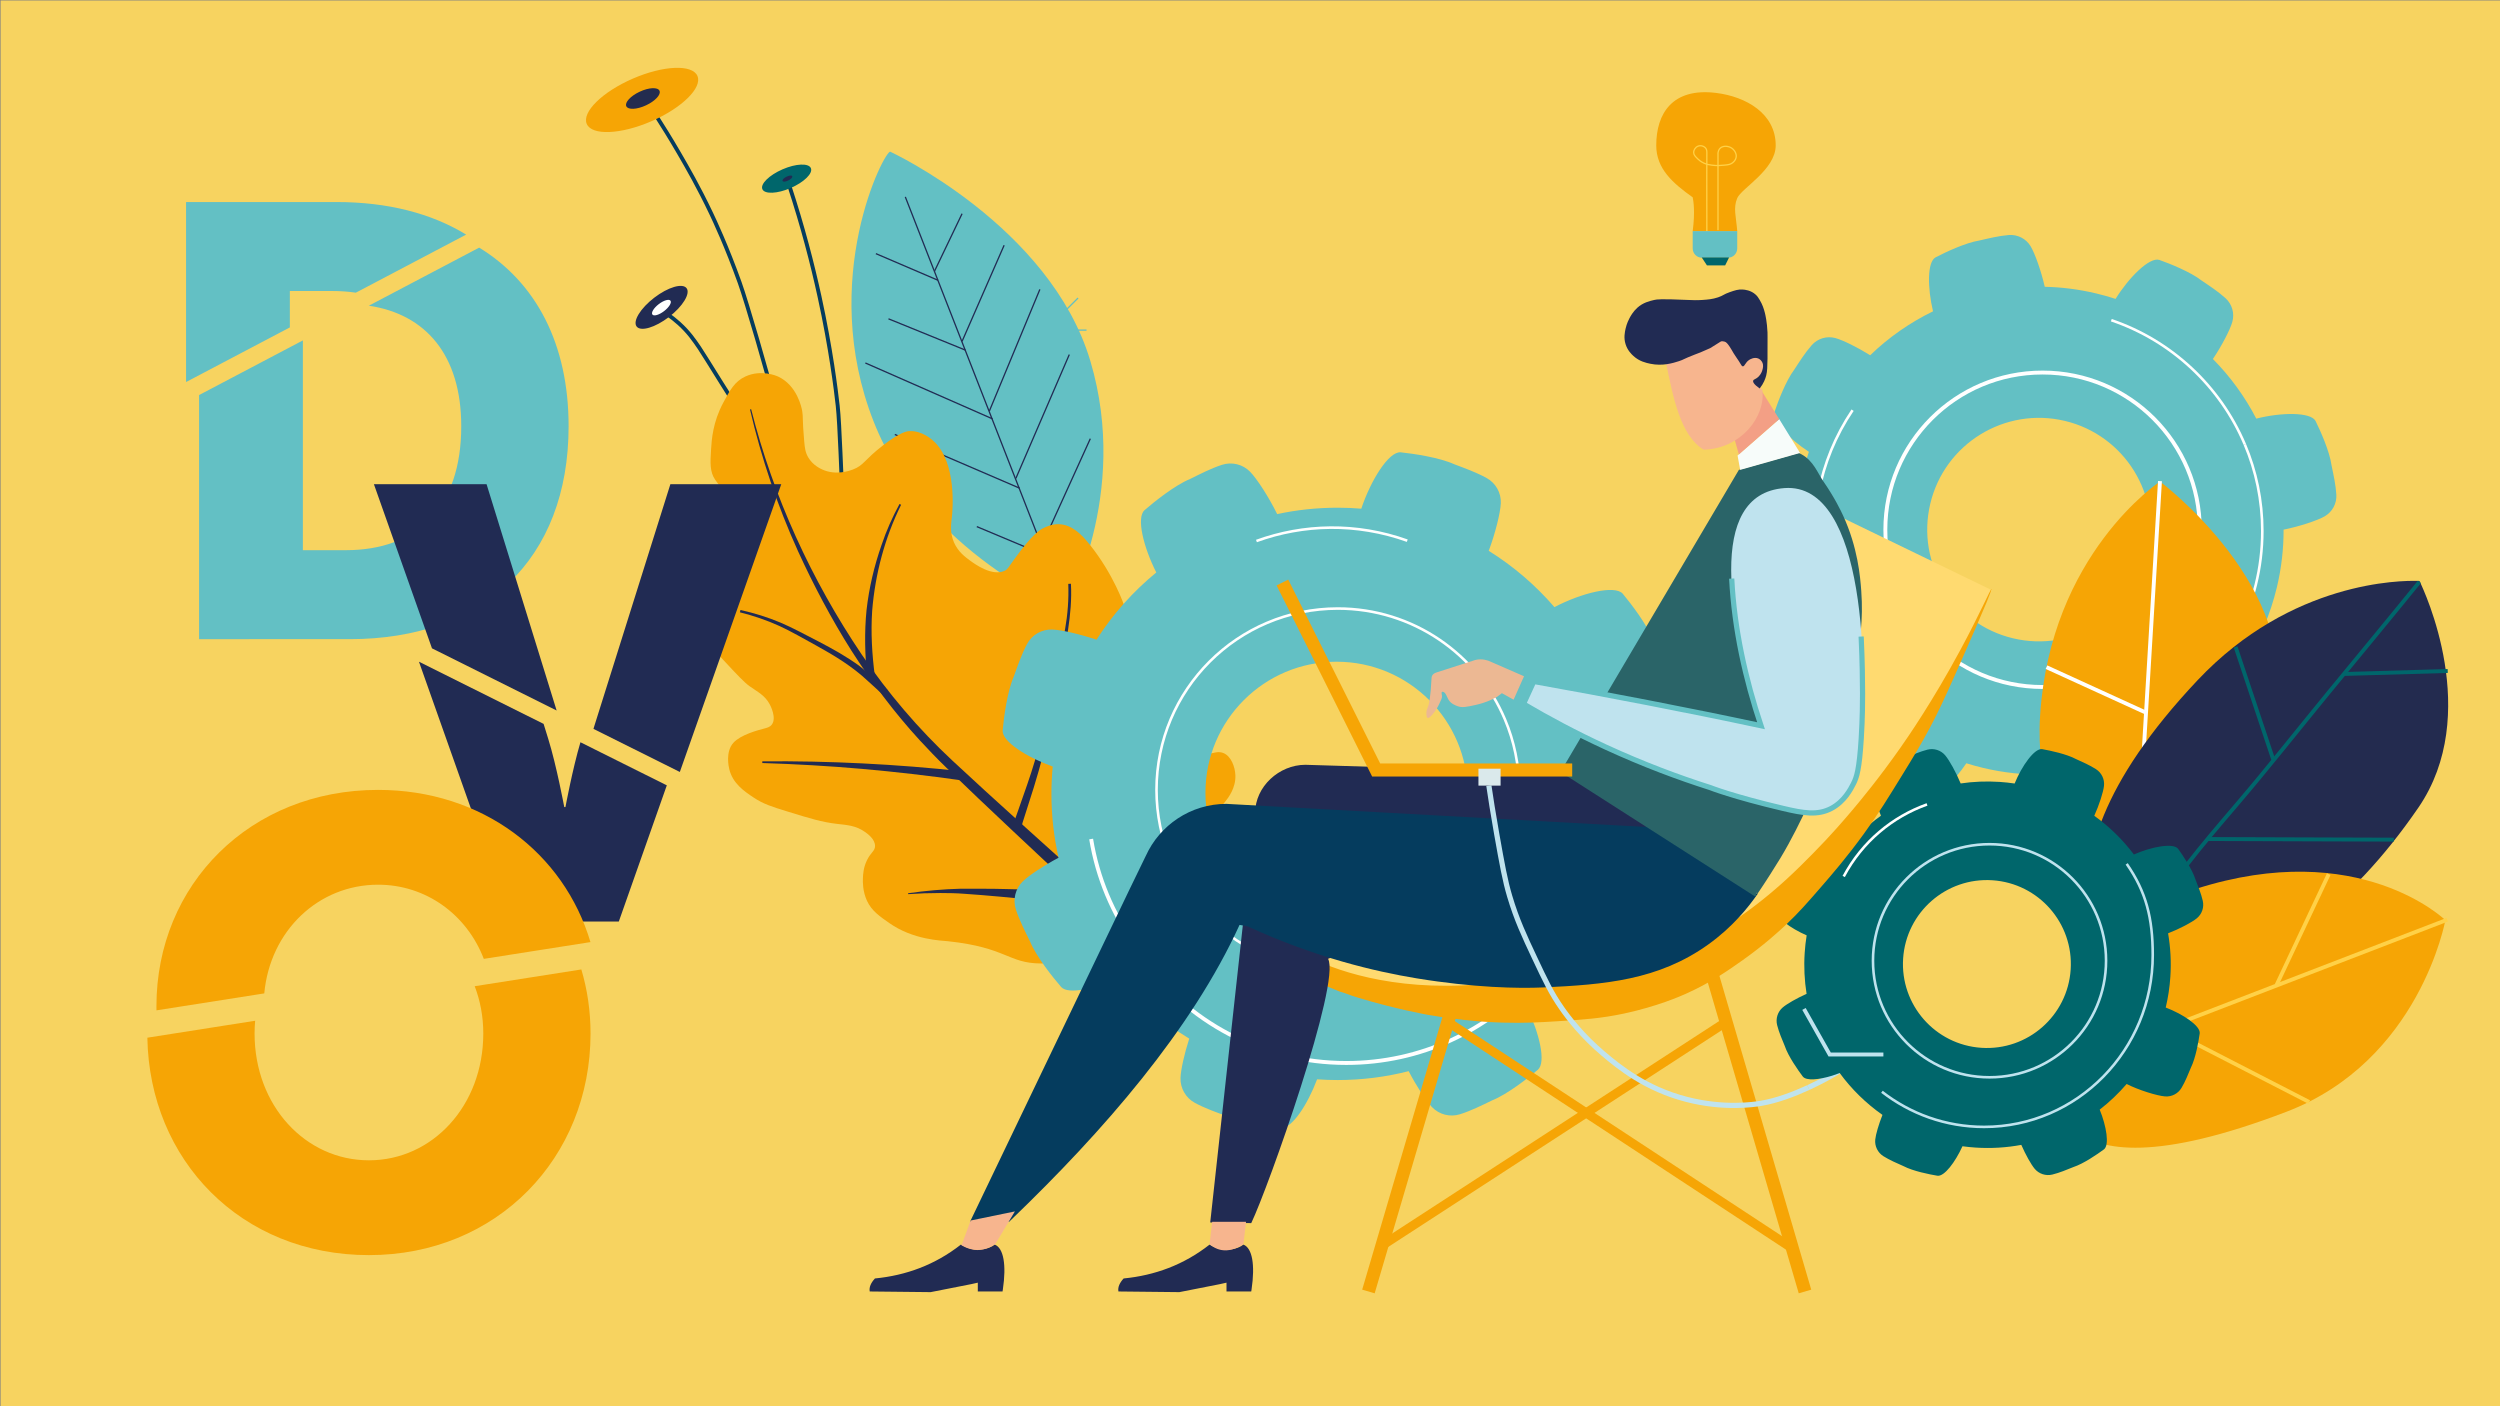 <?xml version="1.0" encoding="utf-8"?>
<!-- Generator: Adobe Illustrator 27.6.1, SVG Export Plug-In . SVG Version: 6.00 Build 0)  -->
<svg version="1.1" id="Layer_1" xmlns="http://www.w3.org/2000/svg" xmlns:xlink="http://www.w3.org/1999/xlink" x="0px" y="0px"
	 viewBox="0 0 1920 1080" style="enable-background:new 0 0 1920 1080;" xml:space="preserve">
<rect x="0" y="0" width="1920" height="1080" fill="#808080" stroke="none"/>
<style type="text/css">
	.st0{fill:#F7D360;}
	.st1{fill:none;stroke:#BFE3EE;stroke-width:4;stroke-miterlimit:10;}
	.st2{fill:#63C0C4;}
	.st3{fill:none;stroke:#212B53;stroke-miterlimit:10;}
	.st4{fill:none;stroke:#63C0C4;stroke-miterlimit:10;}
	.st5{fill:none;stroke:#053C5E;stroke-width:3;stroke-miterlimit:10;}
	.st6{fill:#212B53;}
	.st7{fill:#FFFFFF;}
	.st8{fill:#F6A505;}
	.st9{fill:#232C4F;}
	.st10{fill:#00666B;}
	.st11{fill:none;stroke:#FFFFFF;stroke-width:2;stroke-miterlimit:10;}
	.st12{fill:none;stroke:#FFFFFF;stroke-width:3;stroke-miterlimit:10;}
	.st13{fill:#232B4F;}
	.st14{fill:none;stroke:#00666B;stroke-width:3;stroke-miterlimit:10;}
	.st15{fill:none;stroke:#FFD147;stroke-width:3;stroke-miterlimit:10;}
	.st16{fill:none;stroke:#BFE3EE;stroke-width:2;stroke-miterlimit:10;}
	.st17{fill:none;stroke:#BFE3EE;stroke-width:3;stroke-miterlimit:10;}
	.st18{fill:none;stroke:#F6A505;stroke-width:10;stroke-miterlimit:10;}
	.st19{fill:none;stroke:#F6A505;stroke-width:7;stroke-miterlimit:10;}
	.st20{fill:#FFDA70;}
	.st21{fill:#053C5E;}
	.st22{fill:#2A6468;}
	.st23{fill:#F7B58E;}
	.st24{fill:#BFE3EE;}
	.st25{fill:none;stroke:#63C0C4;stroke-width:4;stroke-miterlimit:150;}
	.st26{fill:none;stroke:#63C0C4;stroke-width:4;stroke-linecap:square;stroke-linejoin:bevel;}
	.st27{fill:#DAE9EB;}
	.st28{fill:#F7FCFA;}
	.st29{fill:#F39F85;}
	.st30{fill:#ECB893;}
	.st31{fill:none;stroke:#FFD147;stroke-miterlimit:10;}
</style>
<g id="background-layer">
	<rect x="0.45" y="0.36" class="st0" width="1920" height="1080"/>
</g>
<path class="st1" d="M1388.78,835.25c11.31-5.21,20.84-10.72,25.67-13.89"/>
<g>
	<path class="st2" d="M817.99,467.69c0,0-107.19-42.96-146.94-143.71c-43.32-109.8,8.72-209.41,12.72-207.45
		c0,0,122.6,56.85,153.59,160.62c30.99,103.78-19.38,190.54-19.38,190.54H817.99z"/>
	<g>
		<line class="st3" x1="695.27" y1="151.2" x2="805.07" y2="432.16"/>
		<line class="st3" x1="738.87" y1="164.11" x2="717.7" y2="208.28"/>
		<line class="st3" x1="771.17" y1="188.34" x2="738.87" y2="262.17"/>
		<line class="st3" x1="798.62" y1="222.25" x2="759.86" y2="315.61"/>
		<line class="st3" x1="821.22" y1="272.3" x2="780.2" y2="367.37"/>
		<line class="st3" x1="837.37" y1="336.89" x2="800.71" y2="417.63"/>
		<line class="st3" x1="672.67" y1="194.79" x2="720.44" y2="215.27"/>
		<line class="st3" x1="682.35" y1="244.85" x2="741.52" y2="268.93"/>
		<line class="st3" x1="664.59" y1="278.76" x2="762.25" y2="321.69"/>
		<line class="st3" x1="687.2" y1="333.66" x2="783.18" y2="374.97"/>
		<line class="st3" x1="750.17" y1="404.44" x2="802.89" y2="426.56"/>
	</g>
	<line class="st4" x1="823.45" y1="253.53" x2="834.45" y2="253.53"/>
</g>
<path class="st5" d="M573.95,324.86c-8.46-11.7-32.73-51.72-36.87-57.76c-3.94-5.75-8.11-11.94-15.55-18.66
	c-3.09-2.79-5.85-4.86-7.77-6.22"/>
<ellipse transform="matrix(0.793 -0.609 0.609 0.793 -38.57 358.402)" class="st6" cx="508.17" cy="235.96" rx="24.18" ry="9.32"/>
<ellipse transform="matrix(0.793 -0.609 0.609 0.793 -38.724 358.365)" class="st7" cx="508.04" cy="236.17" rx="8.75" ry="3.37"/>
<path class="st5" d="M594.95,308.86c-5.54-21.77-21.37-76.45-26.89-91.85c-9.95-27.78-19.43-47.93-21.77-52.86
	c-9.73-20.5-18.59-35.83-24.88-46.64c-6.66-11.46-12.6-20.97-17.1-27.99"/>
<ellipse transform="matrix(0.917 -0.398 0.398 0.917 10.338 202.869)" class="st8" cx="493.26" cy="76.56" rx="46.34" ry="17.86"/>
<ellipse transform="matrix(0.906 -0.423 0.423 0.906 14.444 216.087)" class="st9" cx="493.77" cy="75.52" rx="14.07" ry="5.77"/>
<path class="st5" d="M646.95,379.86c-0.61-8.77-2.04-54.48-3.59-68.23c-1.37-12.18-5.2-43.65-13.99-83.96
	c-5.4-24.75-12.85-53.65-23.32-85.51"/>
<ellipse transform="matrix(0.917 -0.398 0.398 0.917 -4.539 252.116)" class="st10" cx="604.31" cy="136.98" rx="20.31" ry="7.83"/>
<ellipse transform="matrix(0.897 -0.442 0.442 0.897 1.782 281.574)" class="st6" cx="604.69" cy="136.96" rx="4.12" ry="1.59"/>
<line class="st4" x1="818.95" y1="237.86" x2="827.95" y2="228.86"/>
<g>
	<path class="st8" d="M799.53,739.96c-25.62-0.16-26.04-12.21-71.52-17.1c-5.03-0.54-26.57-0.95-45.09-13.99
		c-6.71-4.73-13.45-9.12-17.1-17.1c-3.41-7.46-3.2-14.78-3.11-17.1c0.12-3.03,0.33-8.27,3.11-13.99c3.02-6.21,6.15-7.01,6.22-10.88
		c0.09-5.3-5.68-9.39-7.77-10.88c-7.16-5.08-14.23-5.32-21.77-6.22c-11.44-1.37-20.07-4.02-37.32-9.33
		c-12.52-3.85-18.94-5.88-26.43-10.88c-7-4.67-16.03-10.7-18.66-21.77c-0.38-1.59-3.13-13.19,3.11-20.21
		c5.52-6.2,18.83-9.7,23.32-10.88c2.46-0.65,4.69-1.11,6.22-3.11c3.9-5.12-1.08-14.67-1.55-15.55c-3.75-6.99-9.06-9.37-15.55-13.99
		c-4.11-2.93-9.48-8.69-20.21-20.21c-22.99-24.68-42.82-45.95-38.87-65.3c4.25-20.84,32.84-23.63,37.32-51.31
		c1.29-8.01,0-13.99,0-13.99c-1.27-3.71-3.18-5.57-4.66-7.77c-4.14-6.13-3.74-12.88-3.11-23.32c0.46-7.68,1.4-20.92,9.33-35.76
		c5.07-9.49,8.76-16.4,17.1-20.21c12.17-5.56,24.06-0.37,24.88,0c14.87,6.82,18.26,24.2,18.66,26.43c0.86,4.83,0,5.98,1.55,23.32
		c0.46,5.16,0.86,8.63,3.11,12.44c3.5,5.91,9.04,8.5,10.88,9.33c10.41,4.69,20.85,0.93,23.32,0c8.65-3.26,8.43-7.21,23.32-18.66
		c13.46-10.35,18.43-10.81,20.21-10.88c9.78-0.43,17.32,6.54,18.66,7.77c17.95,16.59,14.4,53.7,13.99,57.53
		c-0.59,5.53-1.84,12.48,1.55,20.21c3.17,7.23,8.71,11.27,12.44,13.99c3.58,2.62,16.85,12.3,26.43,7.77
		c2.35-1.11,2.64-2.21,7.77-9.33c13.7-19.01,19.64-22.27,21.77-23.32c2.31-1.15,6.76-3.35,12.44-3.11
		c10.02,0.43,17.42,8.2,23.32,15.55c18.61,23.19,26.43,46.64,26.43,46.64c19.7,59.09,11.28,74.66,29.54,93.29
		c1.13,1.16,23.69,23.79,38.87,20.21c1.37-0.32,4.46-1.28,7.77,0c6.1,2.35,9.07,10.76,9.33,17.1c0.4,9.83-5.59,17.49-7.77,20.21
		c-66.75,83.09-100.12,124.64-141.49,124.38L799.53,739.96z"/>
	<g>
		<path class="st6" d="M831.08,688.06c-30.69-28.8-74.59-69.62-104.59-98.78c-6.92-6.7-13.6-13.7-20.15-20.77
			c-19.53-21.31-36.97-44.58-52.51-68.92c-15.42-24.39-28.89-49.96-40.91-76.18c-15.87-35.02-28.21-71.57-36.92-108.93l0.88-0.21
			c17.02,67.26,46.27,131.17,85.05,188.6c20.11,29.52,43.39,56.92,69.51,81.27c30.44,28.43,75.28,68.53,106.36,96.55l-6.73,7.39l0,0
			L831.08,688.06z"/>
		<path class="st6" d="M692.05,387.67c-12.53,25.31-19.92,53.19-22.21,81.3c-1.14,16.8-0.12,33.87,2.08,50.52l-5.95,0.74
			c-1.71-17.21-2.2-34.46-0.47-51.66c1.91-17.1,5.9-33.96,11.59-50.17c3.61-10.81,8.33-21.33,13.75-31.35L692.05,387.67
			L692.05,387.67L692.05,387.67z"/>
		<path class="st6" d="M568.66,468.47c10.56,2.35,20.94,5.54,30.96,9.77c8.65,3.62,20.56,10.09,29.02,14.42
			c10.76,5.6,21.54,11.57,31.43,18.82c6.13,4.66,15.61,13.36,21.51,18.48l-3.24,3.81l-11.98-10.9c-11.71-11-25.35-19.29-39.42-27.06
			c-8.25-4.51-19.95-11.27-28.41-15.09c-9.71-4.41-19.9-7.86-30.28-10.46l0.42-1.78l0,0L568.66,468.47z"/>
		<path class="st6" d="M822.48,448.32c1.3,23.79-4.33,47.13-8.58,70.37c-3.92,20.25-8.16,40.61-12.9,60.7
			c-3.83,16.4-9.77,33.84-15.07,50.56c-0.66,2.13-1.56,4-0.71,6.35l-8.53-2.88c2.1-1.35,2.52-3.39,3.29-5.48l2.09-5.89
			c4.22-11.97,9.77-27.55,12.61-37.47c9.36-33.29,16.72-67.23,23.27-101.16c2.05-11.54,2.93-23.3,2.48-35.02L822.48,448.32
			L822.48,448.32L822.48,448.32z"/>
		<path class="st6" d="M585.46,584.7c51.39-0.44,102.83,2.14,153.93,7.69l-0.88,6.94c-25.32-3.62-50.81-6.55-76.3-8.81
			c-25.52-2.22-51.13-3.73-76.76-4.51v-1.32h0.01V584.7z"/>
		<path class="st6" d="M697.41,686.01c13.32-1.92,26.8-3.12,40.26-3.47c11.33,0.07,22.9-0.1,34.2,0.24l24.85,0.59l-0.57,7.98
			c-17.04-1.72-38.56-3.79-55.44-4.91c-6.11-0.5-12.39-0.57-18.51-0.6c-8.24,0-16.49,0.29-24.73,0.87l-0.08-0.71l0,0L697.41,686.01z
			"/>
	</g>
</g>
<path class="st2" d="M1279.87,516.24c-2.59-8.62-6.87-17.29-10.36-24.76h0.01c-4.74-12.11-17.01-27.96-23.25-35.51
	c-6.14-6.98-32.06-0.43-52.46,10.3c-14.51-16.83-31.52-31.43-50.46-43.23c4.96-13.24,8.94-29.02,9.28-36.53
	c0.36-7.96-3.85-15.46-10.82-19.34c-7.87-4.37-16.98-7.61-24.69-10.53l0,0c-11.83-5.39-31.67-8.21-41.41-9.27
	c-9.18-0.73-23.01,21.59-30.23,43.3c-6-0.5-12.07-0.75-18.2-0.75c-15.92,0-31.44,1.69-46.4,4.91c-6.34-12.9-15.47-27.1-20.86-32.59
	c-5.58-5.69-13.94-7.72-21.53-5.26c-8.56,2.78-17.14,7.24-24.53,10.89h-0.01c-12,4.99-27.58,17.59-35,23.99
	c-6.36,5.84-0.69,28.46,9.08,47.8c-17.89,14.66-33.42,32.09-45.94,51.63c-12.74-4.31-27.11-7.6-34.16-7.81
	c-7.97-0.23-15.4,4.1-19.16,11.14c-4.24,7.93-7.34,17.1-10.13,24.85h-0.01c-5.19,11.92-7.68,31.8-8.59,41.56
	c-0.53,8.44,18.44,20.49,38.45,27.71c-0.66,6.9-0.99,13.89-0.99,20.96c0,16.85,1.9,33.26,5.49,49.03
	c-11.37,6.03-22.74,13.53-27.52,18.21c-5.69,5.57-7.73,13.93-5.28,21.52c2.77,8.57,7.22,17.15,10.86,24.55l0,0
	c4.98,12.01,17.56,27.61,23.95,35.04c5.44,5.94,25.5,1.43,43.89-7.12c15.43,18.39,33.83,34.21,54.45,46.74
	c-3.73,11.6-6.47,23.77-6.7,30.08c-0.28,7.96,4,15.43,11.01,19.24c7.91,4.29,17.05,7.45,24.78,10.3l0,0
	c11.89,5.28,31.75,7.91,41.5,8.88c8.3,0.58,20.21-17.67,27.61-37.25c5.2,0.37,10.45,0.56,15.75,0.56c18.84,0,37.12-2.37,54.57-6.83
	c5.92,11.4,13.3,22.8,17.93,27.62c5.52,5.75,13.86,7.87,21.48,5.49c8.58-2.69,17.21-7.06,24.64-10.64h0.01
	c12.05-4.86,27.76-17.3,35.25-23.62c6.34-5.7,1.11-27.92-8.25-47.2c45.47-40.26,74.14-99.08,74.14-164.6
	c0-17.84-2.13-35.19-6.14-51.8c13.09-6.05,27.61-14.95,33.25-20.25c5.8-5.46,8.01-13.77,5.71-21.41L1279.87,516.24z M1026.48,709.6
	c-55.61,0-100.7-45.09-100.7-100.7s45.09-100.7,100.7-100.7c55.61,0,100.7,45.09,100.7,100.7S1082.08,709.6,1026.48,709.6z"/>
<path class="st11" d="M1080.78,415.24c-39-13.94-79.72-12.86-115.83,0.25"/>
<path class="st12" d="M838,644.36c4.89,29.85,16.61,57.41,33.5,81"/>
<path class="st11" d="M1155.76,552.41c-21.14-49.98-70.63-85.05-128.31-85.05c-76.91,0-139.25,62.34-139.25,139.25
	s62.34,139.25,139.25,139.25c76.91,0,139.25-62.34,139.25-139.25C1166.7,587.38,1162.8,569.07,1155.76,552.41"/>
<g>
	<path class="st2" d="M1738.71,481.16c4.1-9.62,7.44-19.72,9.95-30.23c3.52-14.79,5.18-29.6,5.13-44.16
		c12.05-2.43,25.84-6.95,31.56-10.23c5.89-3.38,9.36-9.84,8.96-16.62c-0.45-7.66-2.28-15.69-3.7-22.57h0.01
		c-1.54-10.97-8.59-26.54-12.27-34.03c-3.71-7-26.5-6.68-45.53-1.81c-8.71-16.82-19.93-32.28-33.31-45.8
		c6.73-10,13.14-22.3,14.9-28.46c1.87-6.53-0.14-13.58-5.15-18.17c-5.66-5.18-12.58-9.66-18.39-13.6l0,0
		c-8.75-6.8-24.64-13.06-32.51-15.86c-7.47-2.42-23.34,13.36-33.61,29.93c-4.88-1.6-9.86-3-14.94-4.21
		c-13.2-3.14-26.4-4.8-39.44-5.09c-2.71-11.95-7.48-25.52-10.86-31.14c-3.5-5.82-10.03-9.15-16.81-8.61
		c-7.65,0.62-15.64,2.62-22.49,4.19l0,0c-10.94,1.77-26.34,9.14-33.75,12.98c-6.43,3.59-6.19,23.46-1.9,41.42
		c-17.73,8.62-34.04,20.01-48.28,33.74c-9.71-6.09-20.98-11.65-26.78-13.22c-6.56-1.76-13.58,0.36-18.08,5.46
		c-5.08,5.74-9.46,12.73-13.3,18.6l0,0c-6.66,8.86-12.64,24.85-15.32,32.76c-2.11,6.89,11.25,20.63,26.41,30.56
		c-1.91,5.59-3.56,11.32-4.96,17.18c-3.33,13.97-4.99,27.95-5.12,41.73c-10.62,2.76-21.52,6.73-26.41,9.67
		c-5.82,3.5-9.16,10.02-8.62,16.8c0.61,7.65,2.6,15.64,4.16,22.5h-0.01c1.76,10.94,9.11,26.35,12.94,33.78
		c3.34,6,20.86,6.22,37.79,2.76c9.16,18.29,21.3,35.04,35.92,49.5c-5.38,8.88-10.06,18.43-11.49,23.62
		c-1.8,6.54,0.27,13.58,5.33,18.12c5.71,5.12,12.67,9.54,18.51,13.43l0,0c8.82,6.72,24.76,12.82,32.66,15.55
		c6.77,2.12,20.24-10.66,30.24-25.44c4.24,1.33,8.55,2.53,12.95,3.57c15.62,3.72,31.24,5.36,46.59,5.11
		c2.66,10.62,6.53,21.53,9.42,26.44c3.44,5.86,9.94,9.26,16.73,8.79c7.64-0.54,15.66-2.46,22.53-3.96l0,0
		c10.95-1.65,26.43-8.86,33.89-12.62c6.38-3.47,6.43-22.93,2.47-40.76c11.19-5.98,21.78-13.1,31.56-21.22
		c10.61,7.99,28.69,17.14,36.6,19.11c6.59,1.65,13.57-0.6,17.99-5.78c4.98-5.83,9.22-12.9,12.97-18.84l0,0
		c6.49-8.97,12.19-25.08,14.73-33.03c2.09-7.36-13.38-22.12-29.85-31.84L1738.71,481.16z M1546.07,490.23
		c-46.11-10.97-74.59-57.26-63.62-103.36c10.97-46.11,57.26-74.59,103.36-63.62s74.59,57.26,63.62,103.36
		C1638.46,472.72,1592.17,501.2,1546.07,490.23z"/>
	<circle class="st12" cx="1568.7" cy="406.86" r="120.75"/>
	<g>
		<path class="st11" d="M1718.19,486.78c12.31-23.61,19.26-50.45,19.26-78.92c0-23.61-4.78-46.1-13.44-66.56"/>
		<path class="st11" d="M1724.01,341.3c-18.9-44.69-56.26-79.67-102.52-95.39"/>
	</g>
	<path class="st11" d="M1422.78,315.02c-26.6,39.51-34.5,86.13-25.75,129.4"/>
</g>
<g>
	<path class="st8" d="M1566.78,549.85c-6.43,102.84,69.62,192.46,69.62,192.46s88.04-93.5,110.74-194.01
		c21.77-96.4-88.28-178.47-88.28-178.47S1574.55,425.46,1566.78,549.85z"/>
	<line class="st12" x1="1658.86" y1="369.49" x2="1636.4" y2="742.31"/>
	<line class="st12" x1="1571.69" y1="512.39" x2="1647.63" y2="547.11"/>
</g>
<g>
	<path class="st13" d="M1858.35,446.59c-0.12-0.26-0.19-0.39-0.19-0.39s-0.5-0.03-1.42-0.06c0,0-0.01,0-0.02,0s-0.03,0-0.04,0
		c-12.12-0.38-96.85-0.14-168.85,76.17c-150.92,159.98-52.86,230.11-52.86,230.11s113.5,26.44,222.33-132.15
		C1906.46,548.63,1861.68,453.42,1858.35,446.59z"/>
	<path class="st14" d="M1858.13,446.86c-22.97,28.33-46.27,56.39-69.41,84.59s-46.57,57.93-70.71,86.2
		c-13.26,15.53-26.57,31.05-39.07,47.21"/>
	<line class="st14" x1="1716.95" y1="496.86" x2="1745.8" y2="583.2"/>
	<line class="st14" x1="1879.85" y1="515.32" x2="1799.9" y2="517.61"/>
</g>
<line class="st14" x1="1838.45" y1="644.86" x2="1695.35" y2="644.37"/>
<g>
	<path class="st8" d="M1580.19,824.47c0,0-23.19,105.54,175.82,29.36c102.52-39.25,122.03-147.13,122.03-147.13
		s-66.06-64.33-192-23.9C1601.83,709.83,1580.18,824.47,1580.19,824.47L1580.19,824.47z"/>
	<g>
		<line class="st15" x1="1674.45" y1="785.36" x2="1879.45" y2="706.36"/>
		<line class="st15" x1="1788.45" y1="671.36" x2="1748.45" y2="756.36"/>
		<line class="st15" x1="1773.45" y1="846.36" x2="1668.45" y2="792.36"/>
	</g>
</g>
<g>
	<path class="st10" d="M1407.12,826.12c1.92-0.6,3.86-1.27,5.78-2.02c9.09,12.4,20.18,23.27,32.83,32.14
		c-2.87,7.26-5.13,14.92-5.54,18.94c-0.51,5.08,1.91,10.03,6.23,12.76c4.87,3.07,10.58,5.47,15.4,7.62
		c3.69,1.94,8.68,3.53,13.52,4.77s9.53,2.13,12.62,2.64c5.28,0.72,13.66-10.44,19.21-22.64c3.3,0.45,6.65,0.79,10.04,1.01
		c12.03,0.79,23.81,0.05,35.15-2.07c3.3,7.53,7.54,15.12,10.3,18.4c3.28,3.9,8.52,5.61,13.49,4.4c5.6-1.35,11.29-3.78,16.19-5.76
		h0.01c7.9-2.6,18.46-9.89,23.51-13.61c4.29-3.38,1.88-17.8-3.29-30.51c7.53-5.84,14.48-12.44,20.7-19.69
		c8.87,4.59,23.41,9.09,29.52,9.56c5.09,0.39,9.97-2.15,12.59-6.54c2.96-4.95,5.21-10.72,7.24-15.59c1.84-3.73,3.31-8.76,4.43-13.63
		s1.89-9.58,2.33-12.69c0.63-5.71-12.69-14.7-26.11-19.83c1.83-7.65,3.03-15.54,3.56-23.65c0.75-11.39,0.12-22.57-1.75-33.35
		c8.62-3.32,18.27-8.39,22.1-11.54c3.93-3.25,5.69-8.47,4.54-13.44c-1.29-5.62-3.66-11.34-5.58-16.26h0.01
		c-2.52-7.93-9.7-18.58-13.37-23.66c-3.63-4.72-20.47-1.62-33.95,4.38c-8.56-11.36-18.82-21.4-30.43-29.73
		c3.73-8.26,6.93-18.17,7.46-22.96c0.57-5.07-1.81-10.03-6.1-12.81c-4.84-3.12-10.53-5.57-15.33-7.76
		c-3.67-1.97-8.64-3.61-13.47-4.9c-4.83-1.28-9.51-2.22-12.6-2.76c-5.84-0.85-15.61,12.83-21.13,26.4
		c-3.81-0.57-7.68-0.98-11.6-1.24c-10.17-0.67-20.16-0.24-29.85,1.19c-3.51-8.51-8.75-17.96-11.96-21.7
		c-3.33-3.86-8.59-5.51-13.54-4.26c-5.58,1.42-11.25,3.91-16.13,5.93l0,0c-7.88,2.69-18.36,10.08-23.37,13.86
		c-4.31,3.47-1.64,18.16,3.8,30.92c-12.05,8.62-22.7,19.1-31.52,31.06c-7.96-3.28-17-5.99-21.5-6.42
		c-5.08-0.48-10.01,1.98-12.71,6.32c-3.04,4.89-5.4,10.62-7.51,15.45h-0.01c-3.81,7.4-6.24,20-7.23,26.19
		c-0.69,5.37,10.92,13.87,23.41,19.32c-0.71,4.38-1.22,8.83-1.51,13.35c-0.71,10.77-0.18,21.33,1.45,31.56
		c-7.52,3.37-15.1,7.69-18.35,10.48c-3.87,3.32-5.52,8.57-4.27,13.53c1.41,5.59,3.89,11.26,5.91,16.14h-0.01
		c2.68,7.88,10.06,18.37,13.83,23.39C1387.28,830.19,1396.92,829.28,1407.12,826.12 M1590.28,744.6
		c-2.33,35.53-33.04,62.45-68.56,60.12c-35.53-2.33-62.45-33.03-60.12-68.56c2.33-35.53,33.03-62.45,68.56-60.12
		C1565.69,678.37,1592.61,709.07,1590.28,744.6L1590.28,744.6z"/>
	<circle class="st16" cx="1527.95" cy="737.86" r="89.5"/>
	<path class="st16" d="M1633.3,663.46c14.95,21.52,20,41.62,20,70c0,72.9-57.98,132-129.5,132c-29.5,0-56.7-10.05-78.47-26.98"/>
	<polyline class="st17" points="1385.45,774.86 1405.18,809.86 1446.45,809.86 	"/>
	<path class="st11" d="M1415.96,673.13c14.27-26.82,37.47-45.84,63.99-55.33"/>
</g>
<path class="st12" d="M876.5,735.36c35.1,49.04,92.54,81,157.45,81c57.25,0,108.68-24.86,144.11-64.37"/>
<g>
	<g>
		<line class="st18" x1="1050.95" y1="991.86" x2="1113.95" y2="777.86"/>
		<line class="st18" x1="1386.23" y1="991.86" x2="1313.95" y2="744.86"/>
		<line class="st19" x1="1061.33" y1="956.62" x2="1325.66" y2="784.86"/>
		<line class="st19" x1="1111.89" y1="784.86" x2="1376.55" y2="958.78"/>
	</g>
	<path class="st20" d="M1278.45,763.36c-106.35,22.22-203.08,13.19-289-31c154.94-37.71,291.56-152.28,410.22-342.13l130,63
		C1482.66,552.92,1386.45,738.36,1278.45,763.36z"/>
	<path class="st6" d="M961.2,990.27c-0.08,0.52-0.16,1.05-0.25,1.59h-19v-6.78l-5.11,1.15l-31.11,6.13l-46.28-0.5v-0.04l-0.5,0.04
		c-0.61-3.34,0.96-6.67,4-10c23.96-2.35,46.14-10.44,66-26c4.13,2.61,8.72,3.72,13,4.23v-0.23c0,0,8,0,13-4
		C961.77,958.51,964,971.37,961.2,990.27z"/>
	<path class="st6" d="M770.2,990.27c-0.08,0.52-0.16,1.05-0.25,1.59h-19v-6.78l-5.11,1.15l-31.11,6.13l-46.28-0.5v-0.04l-0.5,0.04
		c-0.61-3.34,0.96-6.67,4-10c23.96-2.35,46.14-10.44,66-26c4.13,2.61,8.72,3.72,13,4.23v-0.23c0,0,8,0,13-4
		C770.77,958.51,773,971.37,770.2,990.27z"/>
	<g>
		<path class="st8" d="M1529.45,452.36c-0.62-0.28-8.71,18.67-24,47c-21.3,39.47-40.13,66.64-46,75c-16.32,23.22-30.39,40.2-37,48
			c-5.98,7.06-15.85,18.66-30,33c-11.51,11.67-25.95,26.19-47,42c0,0-14.16,10.64-28,19c-47.25,28.56-119.46,28.96-128,31
			c-155,37-229-46-182-12c0.07,0.05,0,0.07,0,7c0,6.22-0.97,7.19,0,9c0.9,1.69,2.57,2.41,4,3c16.59,6.87,16.94,6.98,17,7
			c8.94,2.74,6.38,2.39,15,5c28.93,8.76,53,13,53,13c27.68,4.88,49.31,5.77,57,6c17.26,0.52,30.22-0.26,42-1
			c20.46-1.29,33.98-2.14,52-6c25.24-5.41,43.15-13.28,47-15c19.44-8.69,32.79-18.05,44-26c15.86-11.25,27.24-21.56,33-27
			c10.07-9.51,16.44-16.84,27-29c8.85-10.19,19.94-23.02,33-41c11.25-15.49,18.5-27.3,30-46c8.07-13.13,13.88-22.59,21-36
			c5.67-10.68,10.01-19.81,19-40C1502.72,515.51,1530.59,452.88,1529.45,452.36z"/>
		<path class="st6" d="M960.95,939.36l-31.5-0.5l34.5-314.5c0-20.22,18.39-37,38.6-37l263.4,8c20.22,0,35,8.39,35,28.6l-281,112.4
			C1029.95,754.36,973.95,912.36,960.95,939.36z"/>
		<path class="st21" d="M1349.95,686.36c-7.33,10.65-19.46,25.71-38,39c-38.28,27.43-79.49,30.83-127,33
			c-18.65,0.85-53.08,0.23-97-7c-31.95-5.26-77.79-16-130-40l-6-1c-36.79,80.53-104.22,158.1-175.76,226.81
			c-0.41,0.4-0.83,0.79-1.24,1.19h-30l122.86-256l12.14-25h0.01c10.66-23.59,34.39-40,61.96-40l327.03,18l76.12,50.11
			L1349.95,686.36z"/>
	</g>
	<path class="st22" d="M1425.45,509.86c-5.99,34.56-16.01,59.1-27,86c0,0-14.8,36.23-31,63c-5.43,8.96-12,19-12,19
		c-0.8,1.21-2.18,3.3-3,4.54c-1.97,2.97-2.95,4.46-3,4.46c-0.2-0.01-0.43-0.51-0.66-1.49l-0.34,3.49l-150-96l137-232l44.7-12.63
		l1.3-0.37c0.19,0.01,0.44,0.14,2,1c9.46,5.18,12.53,14.55,17,21c8.64,12.46,13.6,22.96,15,26c11.36,24.67,13.19,46.98,14,58
		C1431.11,476.53,1428.3,493.44,1425.45,509.86z"/>
	<path class="st23" d="M764.45,955.36c-8.71,5.94-17.37,6.02-26,1l7-19l34-7L764.45,955.36z"/>
	<path class="st23" d="M954.95,955.54c-9.94,6.38-18.58,6.26-26,0l2-17.18h26L954.95,955.54z"/>
	<path class="st1" d="M1143.45,603.36c1.29,8.84,3.27,21.62,6,37c4.23,23.81,6.35,35.72,10,48c5.35,17.99,11.36,30.77,19,47
		c8.57,18.21,12.86,27.34,21,39c5.17,7.41,15.61,21.17,32,35c11.84,9.99,32.23,26.82,64,35c28.66,7.38,51.67,3.89,57,3
		c11.94-1.99,25.02-6.9,36.33-12.11"/>
</g>
<path class="st22" d="M1382.45,346.86l-1.3,0.37C1381.58,346.97,1382.02,346.84,1382.45,346.86z"/>
<g>
	<path class="st24" d="M1425.95,590.36c-1.5,5.02-0.91,6.83-3,12c-0.86,2.14-2.47,6.02-6,10c-4.24,4.78-8.84,6.99-11,8
		c-0.49,0.23-1.22,0.55-2.14,0.91c-1.87,0.73-4.57,1.59-7.86,2.09c-4.09,0.62-8.07,0.04-16-1c-3.13-0.41-4.71-0.62-6-1
		c-0.94-0.27-1-0.57-2-1l-1.02-0.36c-0.14,0-0.28-0.01-0.42-0.02c-0.71-0.03-1.43-0.05-2.14-0.08c-1.06-0.06-1.96-0.08-2.74-0.14
		c-1.27-0.32-2.53-0.66-3.79-0.99h-0.01c-69.07-18.35-134.12-44.98-189.89-78.42l6.85-16.47c46.85,7.29,108.76,20.54,175.05,34.44
		c-0.45-1.45-0.91-2.94-1.4-4.47c-24-75-43.03-174.38,18-179c62.96-4.77,64.82,144.05,57.17,201.36c-0.37,2.77-0.76,5.33-1.17,7.64"
		/>
	<g>
		<path class="st25" d="M1169.45,541.86l8.5-18.5c56,10,118.5,22,174.5,34c-12-36-20.5-74-22.5-113"/>
		<path class="st26" d="M1429.45,490.86c0.78,17.04,0.98,31.35,1,42c0,5.63-0.02,18.03-1,34c-1.48,24.12-3.51,30.09-6,35
			c-2.09,4.11-6.94,13.69-17,19c-10.58,5.59-21.58,3.64-37,0c-38.98-9.19-56-16-56-16c-24.45-7.78-51.44-17.85-80-31
			c-23.32-10.73-44.32-21.97-63-33"/>
	</g>
</g>
<g>
	<polyline class="st18" points="984.89,447.36 1056.89,591.36 1207.45,591.36 	"/>
	<rect x="1135.45" y="590.36" class="st27" width="17" height="13"/>
</g>
<g>
	<polygon class="st28" points="1334.45,349.86 1366.45,321.86 1382.45,347.86 1336.45,360.86 	"/>
	<polygon class="st29" points="1331.45,334.86 1335.44,348.99 1366.45,321.86 1351.45,297.86 	"/>
	<path class="st23" d="M1353.45,299.36c2.82,20.33-16.24,45.27-45,46c-17.96-10.69-23.53-40.51-29-67c3.89,0.88,44.6-21.21,45-17
		c3.08,0.62,8.06,9.58,14.7,19.65c0.09-0.21,0.2-0.43,0.3-0.65c0.44-0.93,1.23-2.62,3-4c2.57-2.01,5.47-2.01,6-2
		c1.02,0.02,2.52,0.04,4,1c2.11,1.37,3.04,3.9,3,6c-0.05,2.55-1.52,4.27-3,6c-1.66,1.95-3.47,3.15-5,4
		c-0.22,0.12-0.45,0.24-0.69,0.36C1348.88,294.42,1351.11,297.02,1353.45,299.36z"/>
	<path class="st6" d="M1321.45,262.36c0.81-0.46,1.91-0.32,3,0c1.23,0.36,2.15,1.24,4,4c1.39,2.07,1.57,2.65,3,5
		c1.87,3.09,1.86,2.59,4,6c1.99,3.17,2.22,3.94,3,4c1.57,0.12,1.82-2.96,5-5c0.51-0.32,3.85-2.4,7-1c1.84,0.82,2.73,2.43,3,3
		c1.1,2.29,0.44,4.51,0,6c-0.21,0.72-0.92,3.02-3,5c-2.1,2-3.66,1.84-4,3c-0.29,0.98,0.34,2.72,5,6c3.09-3.98,4.39-7.57,5-10
		c0.83-3.32,0.89-6.55,1-13c0.02-1.36,0.01-1.77,0-5c-0.04-12.62,0.12-12.04,0-15c-0.35-8.21-1.68-13.73-2-15
		c-0.79-3.15-1.87-6.48-4-10c-0.99-1.64-1.69-2.78-3-4c-3.76-3.51-8.46-3.9-10-4c-3.54-0.24-6.11,0.65-10,2
		c-4.89,1.69-4.75,2.57-9,4c-4.28,1.44-7.84,1.71-12,2c-4.37,0.3-7.49,0.15-11,0c-21.27-0.92-23.96-0.48-26,0
		c-3.59,0.85-8.55,1.98-13,6c-3.27,2.95-5.17,6.44-6,8c-2.07,3.89-2.82,7.18-3,8c-0.63,2.91-1.54,7.11,0,12c1.51,4.81,4.58,7.69,6,9
		c4.57,4.19,9.62,5.29,13,6c9.46,1.98,17.48-0.54,22-2c3.89-1.26,2.76-1.4,12-5c9.41-3.66-2,1,12-5"/>
</g>
<path class="st30" d="M1103.45,516.36l28-9c3.71-1.34,7.53-1.27,11.43,0l27.57,12l-8,18l-9-5c-1.33,1-2.67,2-4,3
	c-0.99,0.54-2.35,1.25-4,2c-4.67,2.12-8.84,3.3-12,4c-6.97,1.55-10.46,2.32-14,1c-1.87-0.69-5.13-1.91-7-5c-1.29-2.14-2-5.3-4-6
	c-0.19-0.07-0.66-0.22-1,0c-0.63,0.42-0.13,1.92,0,3c0.18,1.45-0.55,2.98-2,6c-1.16,2.4-2.47,5.08-5,8c-1.4,1.62-2.98,3.4-4,3
	c-0.88-0.35-0.96-2.17-1-3c-0.12-2.71,0.9-4.79,1-5c1.04-2.15,2.24-7.81,3-23C1099.75,518.3,1101.14,517,1103.45,516.36z"/>
<g>
	<path class="st2" d="M358,180.17l-84.74,44.61c-5.68-0.85-11.64-1.28-17.85-1.28h-32.8v27.94L142.9,293.4V155.17h115.7
		C297.61,155.17,331.26,163.81,358,180.17L358,180.17z"/>
	<path class="st2" d="M436.69,327.34c0,102.5-65.59,163.54-168.09,163.54H152.9V303.4l79.71-41.96v161.11h32.8
		c55.12,0,88.83-32.8,88.83-95.21c0-54.8-27.44-86.07-70.98-92.56L368,190.17C411.52,216.79,436.69,263.85,436.69,327.34
		L436.69,327.34z"/>
</g>
<g>
	<path class="st6" d="M512.11,603.14l-36.86,104.59h-82.88l-70.61-199.54l95.73,47.75l3.57,11.53c6.38,20.49,12.3,52.37,12.3,52.37
		h0.91c0,0,5.44-29.32,11.51-49.79L512.11,603.14L512.11,603.14z"/>
	<path class="st6" d="M514.85,371.86L456.56,557.2c-0.26,0.84-0.52,1.7-0.78,2.58l66.33,33.09l77.9-221.01L514.85,371.86
		L514.85,371.86z M287.16,371.86l44.6,126.06l95.73,47.75l-53.81-173.81H287.16L287.16,371.86z"/>
</g>
<g>
	<path class="st8" d="M453.47,723.53l-81.91,12.88c-13.13-34.12-44.45-56.96-81.22-56.96c-45.66,0-82.91,35.2-87.38,83.48
		l-82.79,13.02c-0.02-1.07-0.03-2.14-0.03-3.21c0-93.29,71.9-166.1,170.2-166.1C370.5,606.64,433.1,655.06,453.47,723.53
		L453.47,723.53z"/>
	<path class="st8" d="M453.53,793.74c0,95.56-71.9,170.19-170.19,170.19s-168.58-72.96-170.17-166.98l82.79-13.02
		c-0.3,3.21-0.45,6.49-0.45,9.81c0,55.51,39.13,97.38,87.83,97.38s87.82-41.87,87.82-97.38c0-13.03-2.34-25.27-6.6-36.33
		l81.91-12.88C451.08,760.02,453.53,776.53,453.53,793.74L453.53,793.74z"/>
</g>
<g>
	<path class="st8" d="M1363.74,111.68c0,18.63-26.28,32.86-29.54,40.49s-0.81,14.42,0,25.35h-34.21c1.92-14.78,0.64-22.89,0-25.99
		c-15.06-10.72-27.99-21.79-27.99-39.85c0-24.54,12.44-44.45,45.87-40.33C1340.9,74.18,1363.74,87.14,1363.74,111.68z"/>
	<path class="st31" d="M1319.42,176.72V118.8c-0.04-0.39-0.25-2.95,1.55-4.83c1.59-1.65,3.65-1.62,4.66-1.61
		c0.32,0,3.93,0.12,6.22,3.22c0.49,0.66,1.8,2.44,1.55,4.83c-0.29,2.79-2.49,4.38-3.11,4.83c-1.26,0.91-2.63,1.34-6.22,1.61
		c-2.29,0.17-5.32,0.57-9.33,0c-2.17-0.31-3.97-0.56-6.22-1.61c-2.32-1.08-3.86-2.42-4.66-3.22c-1.87-1.84-3.06-3.01-3.11-4.83
		c-0.05-1.97,1.24-3.98,3.11-4.83c2.36-1.07,5.06-0.03,6.22,1.61c0.82,1.16,0.78,2.51,0.78,2.87c-0.08,3.83-0.04,27.75,0,60.69"/>
	<path class="st2" d="M1299.99,177.53h34.21v13.23c0,3.97-3.23,7.2-7.2,7.2h-19.83c-3.96,0-7.18-3.22-7.18-7.18v-13.26l0,0V177.53z"
		/>
	<polygon class="st10" points="1324.93,203.81 1310.93,203.81 1306.93,197.74 1327.93,197.74 	"/>
</g>
</svg>
